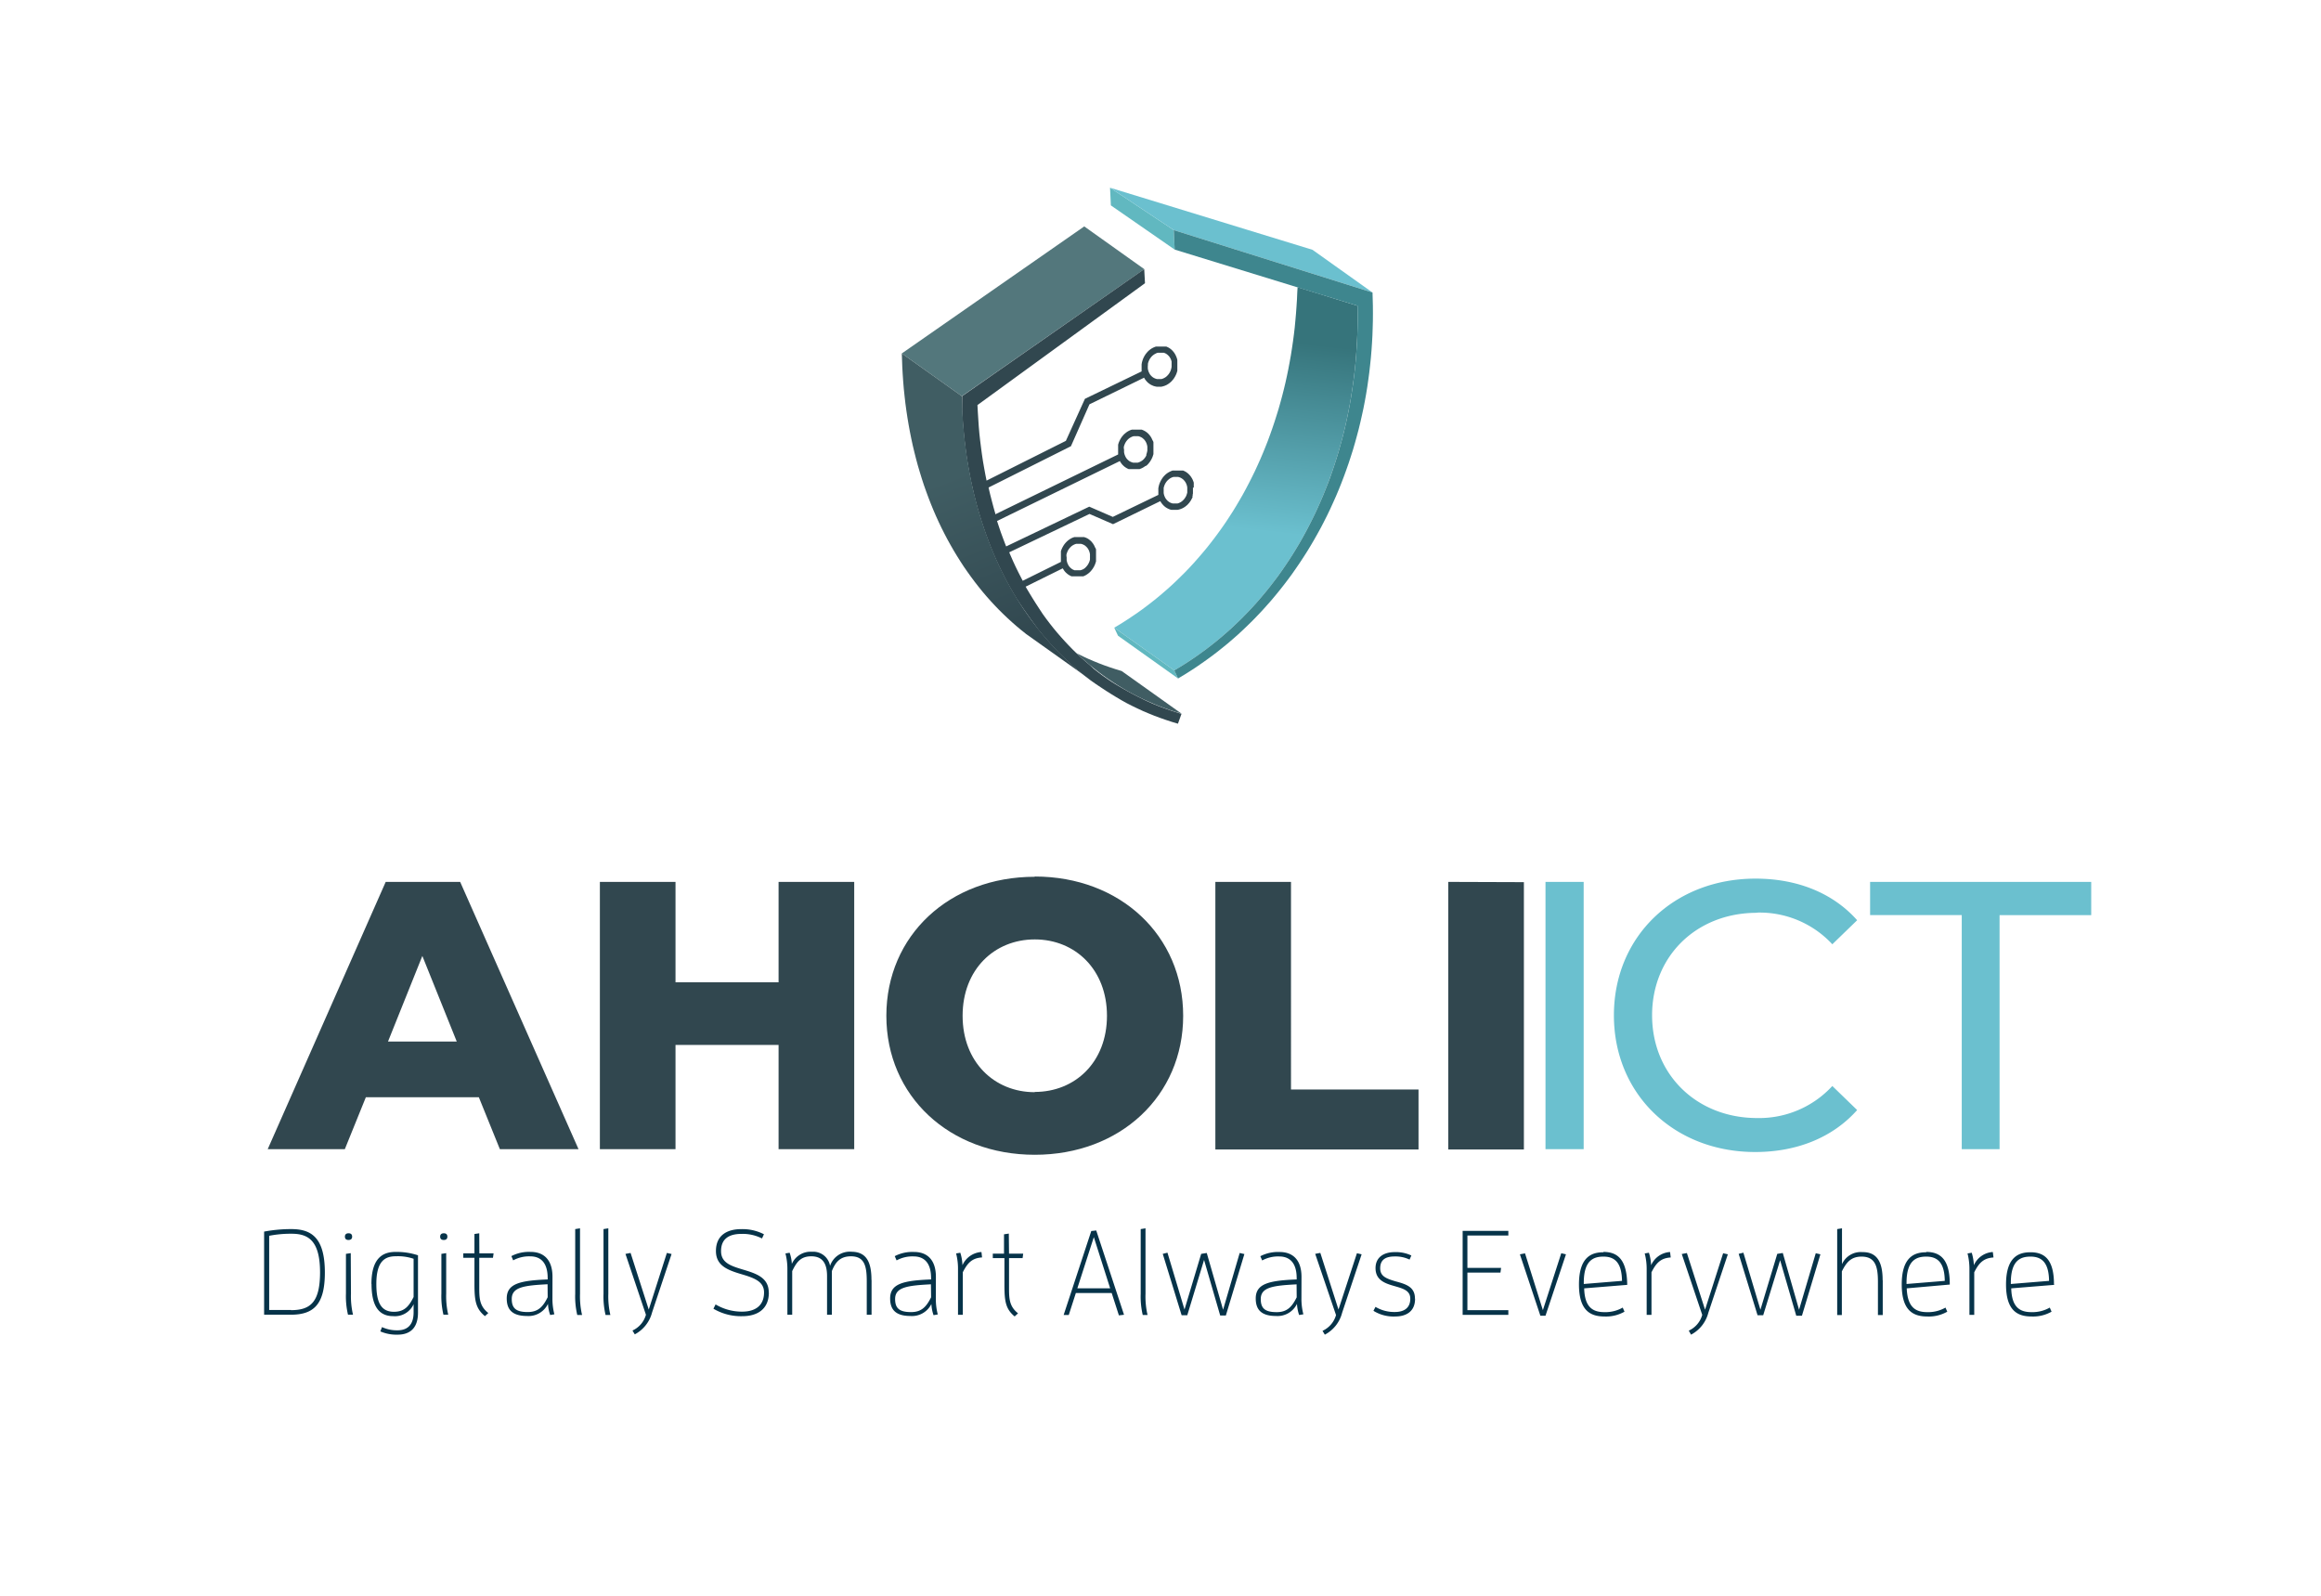 <svg id="Ebene_1" data-name="Ebene 1" xmlns="http://www.w3.org/2000/svg" xmlns:xlink="http://www.w3.org/1999/xlink" viewBox="0 0 453.54 311.81"><defs><style>.cls-1{fill:#31474f;}.cls-2{fill:#6bc0cf;}.cls-3{fill:#063349;}.cls-4{fill:url(#Unbenannter_Verlauf_16);}.cls-5{fill:#61b8c0;}.cls-6{fill:#3e868e;}.cls-7{fill:#53777c;}.cls-8{fill:#405d63;}.cls-9{fill:url(#Unbenannter_Verlauf_9);}</style><linearGradient id="Unbenannter_Verlauf_16" x1="240.59" y1="103.12" x2="244.79" y2="65.92" gradientUnits="userSpaceOnUse"><stop offset="0" stop-color="#6bc0cf"/><stop offset="1" stop-color="#36747b"/></linearGradient><linearGradient id="Unbenannter_Verlauf_9" x1="188.22" y1="92.32" x2="201.14" y2="125.94" gradientUnits="userSpaceOnUse"><stop offset="0" stop-color="#405d63"/><stop offset="1" stop-color="#31474f"/></linearGradient></defs><path class="cls-1" d="M75.37,172.32,52.31,224.55H67.38l4.11-10.15H93.57l4.11,10.15h15.37L89.92,172.32Zm.45,31.19,6.71-16.72,6.72,16.72Zm76.32-31.19h14.78v52.23H152.14V204.18H132v20.37H117.22V172.32H132v19.62h20.14Zm50.06-1c-16.71,0-29,11.49-29,27.16s12.31,27.16,29,27.16,29-11.49,29-27.16S218.92,171.27,202.2,171.27Zm0,42.09c-7.91,0-14.1-5.9-14.1-14.93s6.19-14.92,14.1-14.92,14.11,5.89,14.11,14.92S210.11,213.36,202.2,213.36Zm50.07-.53h24.92v11.72h-39.7V172.32h14.78Zm45.51-40.51v52.23H283V172.32Z"/><path class="cls-2" d="M302,172.32h7.46v52.23H302Zm41.35,6a19.36,19.36,0,0,1,14.7,6.19l4.85-4.7c-4.77-5.37-11.79-8.13-19.85-8.13-15.89,0-27.68,11.27-27.68,26.71s11.79,26.71,27.61,26.71c8.13,0,15.15-2.83,19.92-8.2l-4.85-4.7a19.42,19.42,0,0,1-14.7,6.26c-11.79,0-20.52-8.5-20.52-20.07S331.51,178.36,343.3,178.36Zm22.08-6v6.49h17.91v45.74h7.39V178.81h17.91v-6.49Z"/><path class="cls-3" d="M56.9,240.16a28.85,28.85,0,0,0-5.29.49v16.24h5.24c4.52,0,6.63-2.09,6.63-8.23C63.48,241.64,60.68,240.16,56.9,240.16Zm0,15.81h-4.3v-14.5a21.8,21.8,0,0,1,4.41-.4c3.27,0,5.53,1.39,5.53,7.59C62.52,254.35,60.73,256,56.88,256Zm11.68-3.2a16,16,0,0,0,.4,4.12H68a15.78,15.78,0,0,1-.4-4.16V245l.94-.14Zm-.47-10.48c-.45,0-.71-.21-.71-.65s.26-.66.71-.66.7.21.7.66S68.53,242.29,68.09,242.29Zm4.49,8.6c0,3.93,1.19,6.28,4.22,6.28a4,4,0,0,0,4-2.33v1.6c0,2-.82,3.5-3.17,3.5a6.94,6.94,0,0,1-3-.63l-.33.84a7.93,7.93,0,0,0,3.36.64c2.82,0,4-1.69,4-4.3V245.28a13.45,13.45,0,0,0-4.39-.66C75,244.62,72.58,245.61,72.58,250.89Zm8.22,2.54c-.92,1.84-1.81,2.89-3.85,2.89-2.61,0-3.43-2-3.43-5.43,0-4.58,1.76-5.42,3.83-5.42a9.58,9.58,0,0,1,3.45.49Zm5.9-11.14c-.45,0-.71-.21-.71-.65s.26-.66.71-.66.7.21.7.66S87.15,242.29,86.7,242.29Zm.47,10.48a16,16,0,0,0,.4,4.12h-.94a15.78,15.78,0,0,1-.4-4.16V245l.94-.14Zm6.48-7.87h2.78l-.12.87H93.65v5.55c0,2.3,0,3.85,1.77,5.24l-.66.61c-1.81-1.48-2.05-3.06-2.05-6.3v-5.1H90.53v-.87h2.18v-3.78l.94-.14Zm14.29,4.58c0-3.45-1.83-4.86-4.25-4.86a7.37,7.37,0,0,0-3.78.82l.35.83a6.46,6.46,0,0,1,3.34-.78c1.88,0,3.4,1.06,3.4,4.25V250c-5.5.21-8,.86-8,3.71,0,2,.9,3.43,3.95,3.43a4.22,4.22,0,0,0,4.11-2.37,7.53,7.53,0,0,0,.43,2.18l.82-.14a11.92,11.92,0,0,1-.38-3.08Zm-.94,4c-.91,1.84-1.85,2.89-3.9,2.89-2.32,0-3.12-.77-3.12-2.56,0-2.3,2.37-2.63,7-2.87Zm6.32-.66a16,16,0,0,0,.4,4.12h-.94a15.78,15.78,0,0,1-.4-4.16V240.16l.94-.15Zm5.53,0a16,16,0,0,0,.4,4.12h-.94a15.78,15.78,0,0,1-.4-4.16V240.16l.94-.15Zm11.44-8,.92.21-3.81,11.42a6.76,6.76,0,0,1-3.38,4.28l-.45-.75a4.78,4.78,0,0,0,2.63-3.08l-4-11.89,1-.19,3.55,11.07Zm19.93,7.73c0,3.34-2.35,4.63-5.17,4.63a10.57,10.57,0,0,1-5.66-1.46l.42-.84a10,10,0,0,0,5.22,1.41c2.23,0,4.25-.94,4.25-3.76,0-2.21-2.09-2.87-4.56-3.6-2.68-.8-4.84-1.69-4.84-4.49,0-3.15,2.3-4.27,4.91-4.27a9.16,9.16,0,0,1,4.47,1l-.38.82a8.32,8.32,0,0,0-4-.89c-2.26,0-4,.82-4,3.36,0,2.28,1.9,2.89,4.21,3.59C147.71,248.83,150.22,249.6,150.22,252.54Zm20.07-2.44v6.79h-.94v-6.51c0-2.89-.38-4.91-3.08-4.91-2,0-3,1-3.74,2.89v8.53h-.94v-7.57c0-2.68-1.06-3.85-3.08-3.85s-2.84,1.05-3.73,2.89v8.53h-.94V248a11.92,11.92,0,0,0-.38-3.08l.82-.14a7.6,7.6,0,0,1,.43,2.18,4,4,0,0,1,3.94-2.37,3.33,3.33,0,0,1,3.53,2.75,4.06,4.06,0,0,1,4.23-2.75C169.39,244.62,170.29,246.74,170.29,250.1Zm12.57-.62c0-3.45-1.83-4.86-4.25-4.86a7.43,7.43,0,0,0-3.79.82l.36.83a6.43,6.43,0,0,1,3.33-.78c1.88,0,3.41,1.06,3.41,4.25V250c-5.5.21-8,.86-8,3.71,0,2,.89,3.43,3.95,3.43A4.22,4.22,0,0,0,182,254.8a7.89,7.89,0,0,0,.42,2.18l.83-.14a11.92,11.92,0,0,1-.38-3.08Zm-.94,4c-.92,1.84-1.86,2.89-3.9,2.89-2.33,0-3.13-.77-3.13-2.56,0-2.3,2.38-2.63,7-2.87Zm9.85-8.79.11,1c-2,.12-2.86,1.13-3.76,2.89v8.32h-.94V248a11.92,11.92,0,0,0-.37-3.08l.82-.14a8.93,8.93,0,0,1,.42,2.44A4.35,4.35,0,0,1,191.77,244.64Zm5.38.26h2.77l-.12.87h-2.65v5.55c0,2.3,0,3.85,1.76,5.24l-.66.61c-1.81-1.48-2-3.06-2-6.3v-5.1H194v-.87h2.19v-3.78l.94-.14Zm16.07-4.42-5.4,16.41h1l1.39-4.3h7l1.41,4.37,1-.12-5.43-16.47Zm-2.72,11.19,3.22-10,3.19,10Zm13.32,1.1a16,16,0,0,0,.4,4.12h-.94a15.78,15.78,0,0,1-.4-4.16V240.16l.94-.15Zm18.4-8,.92.21-3.62,12h-1.11l-3.15-10.85L232,257h-1.1l-3.69-12,.92-.23,3.33,11.11L234.72,245l1.09-.17L239,255.92Zm12.08,4.67c0-3.45-1.83-4.86-4.25-4.86a7.43,7.43,0,0,0-3.79.82l.36.83a6.45,6.45,0,0,1,3.33-.78c1.88,0,3.41,1.06,3.41,4.25V250c-5.5.21-8,.86-8,3.71,0,2,.89,3.43,3.95,3.43a4.22,4.22,0,0,0,4.11-2.37,7.89,7.89,0,0,0,.42,2.18l.83-.14a11.92,11.92,0,0,1-.38-3.08Zm-.94,4c-.92,1.84-1.86,2.89-3.9,2.89-2.33,0-3.12-.77-3.12-2.56,0-2.3,2.37-2.63,7-2.87Zm11.77-8.62.92.21-3.81,11.42a6.7,6.7,0,0,1-3.38,4.28l-.45-.75a4.82,4.82,0,0,0,2.64-3.08L257,245l1-.19,3.55,11.07Zm11.36,8.91c0,2.53-1.81,3.45-3.88,3.45a7.49,7.49,0,0,1-4.25-1.11l.4-.77a7.15,7.15,0,0,0,3.8,1c1.58,0,3-.63,3-2.6,0-1.65-1.48-2-3.29-2.52s-3.5-1.2-3.5-3.45,1.78-3.13,3.71-3.13a7.06,7.06,0,0,1,3.29.66l-.35.8a6.33,6.33,0,0,0-2.92-.61c-1.59,0-2.82.51-2.82,2.3,0,1.55,1.11,2,3,2.56C274.72,250.92,276.49,251.43,276.49,253.72Zm9.3-13.28h8.93v.91h-8v6.33h6.58l-.12.91h-6.46V256h8v.92h-8.93Zm19.27,4.37.92.21-4,12H301l-4-12,1-.19L301.49,256Zm8.25-.19c-2.21,0-4.79.8-4.79,6.3,0,5.1,2.23,6.25,5,6.25a7.35,7.35,0,0,0,3.9-.94l-.35-.8a6.84,6.84,0,0,1-3.53.89c-2.18,0-3.9-.8-4-4.65l8.41-.68v-.1C317.89,246.17,316.15,244.62,313.31,244.62Zm-3.85,6.2v-.23c0-4.35,1.85-5.12,3.85-5.12,2.16,0,3.57,1.13,3.62,4.74Zm16.87-6.18.12,1c-2,.12-2.87,1.13-3.76,2.89v8.32h-.94V248a11.92,11.92,0,0,0-.38-3.08l.82-.14a9.32,9.32,0,0,1,.43,2.44A4.33,4.33,0,0,1,326.33,244.64Zm10.36.17.92.21-3.81,11.42a6.73,6.73,0,0,1-3.38,4.28L330,260a4.78,4.78,0,0,0,2.63-3.08l-4-11.89,1-.19,3.55,11.07Zm18.1,0,.91.21-3.61,12H351l-3.15-10.85L344.54,257h-1.1l-3.69-12,.92-.23L344,255.92,347.29,245l1.08-.17,3.18,11.09Zm13.09,5.29v6.79h-.94v-6.51c0-2.89-.47-4.91-3.2-4.91-2,0-2.94,1.05-3.85,2.89v8.53H359V240.16l.94-.15v7a4,4,0,0,1,4-2.35C366.87,244.62,367.88,246.74,367.88,250.1Zm8.5-5.48c-2.2,0-4.79.8-4.79,6.3,0,5.1,2.23,6.25,5,6.25a7.33,7.33,0,0,0,3.9-.94l-.35-.8a6.83,6.83,0,0,1-3.52.89c-2.19,0-3.9-.8-4.05-4.65L381,251v-.1C381,246.17,379.23,244.62,376.38,244.62Zm-3.85,6.2v-.23c0-4.35,1.86-5.12,3.85-5.12,2.17,0,3.58,1.13,3.62,4.74Zm16.87-6.18.12,1c-2,.12-2.87,1.13-3.76,2.89v8.32h-.94V248a12.38,12.38,0,0,0-.37-3.08l.82-.14a9.77,9.77,0,0,1,.42,2.44A4.33,4.33,0,0,1,389.4,244.64Zm11.94,6.25c0-4.72-1.74-6.27-4.58-6.27-2.21,0-4.79.8-4.79,6.3,0,5.1,2.23,6.25,5,6.25a7.35,7.35,0,0,0,3.9-.94l-.35-.8a6.84,6.84,0,0,1-3.53.89c-2.18,0-3.9-.8-4-4.65l8.41-.68Zm-8.43-.07v-.23c0-4.35,1.85-5.12,3.85-5.12,2.16,0,3.57,1.13,3.62,4.74Z"/><polygon class="cls-4" points="265.27 59.75 253.56 56.12 253.5 57.05 253.44 58.45 253.35 59.84 253.25 61.23 253.13 62.6 253 63.98 252.84 65.34 252.66 66.7 252.46 68.06 252.25 69.4 252.01 70.74 251.76 72.07 251.49 73.39 251.2 74.71 250.89 76.01 250.56 77.31 250.21 78.6 249.85 79.88 249.46 81.14 249.06 82.4 248.64 83.65 248.2 84.89 247.75 86.12 247.27 87.34 246.78 88.54 246.27 89.74 245.74 90.92 245.2 92.09 244.63 93.25 244.05 94.4 243.45 95.54 242.84 96.66 242.2 97.77 241.55 98.87 240.89 99.95 240.2 101.02 239.5 102.08 238.78 103.12 238.04 104.15 237.29 105.16 236.52 106.16 235.74 107.14 234.93 108.11 234.11 109.06 233.28 110 232.43 110.92 231.56 111.83 230.67 112.71 229.77 113.59 228.86 114.44 227.92 115.28 226.97 116.1 226.01 116.9 225.03 117.68 224.03 118.45 223.02 119.2 222 119.92 220.95 120.63 219.89 121.33 218.82 122 217.73 122.65 229.46 130.99 230.55 130.34 231.63 129.67 232.68 128.98 233.73 128.27 234.75 127.54 235.76 126.8 236.76 126.03 237.74 125.25 238.71 124.44 239.66 123.62 240.59 122.79 241.5 121.93 242.41 121.06 243.29 120.17 244.16 119.27 245.01 118.35 245.85 117.41 246.66 116.46 247.47 115.49 248.25 114.51 249.02 113.51 249.78 112.5 250.51 111.47 251.23 110.42 251.93 109.37 252.62 108.3 253.28 107.22 253.94 106.12 254.57 105.01 255.18 103.89 255.78 102.75 256.36 101.6 256.93 100.44 257.47 99.27 258 98.08 258.51 96.89 259 95.68 259.48 94.47 259.93 93.24 260.37 92 260.79 90.75 261.19 89.49 261.58 88.22 261.94 86.94 262.29 85.66 262.62 84.36 262.93 83.05 263.22 81.74 263.49 80.42 263.75 79.09 263.98 77.75 264.19 76.41 264.39 75.05 264.57 73.69 264.73 72.33 264.87 70.95 264.99 69.57 265.08 68.19 265.17 66.79 265.23 65.4 265.27 63.99 265.29 62.59 265.29 61.17 265.27 59.75"/><polygon class="cls-5" points="229.46 130.99 217.73 122.65 218.47 124.22 230.2 132.57 229.46 130.99"/><polygon class="cls-5" points="229.54 48.77 229.36 44.96 216.91 36.68 217.07 40.13 229.54 48.77"/><polygon class="cls-2" points="256.47 48.81 216.91 36.68 229.36 44.96 268.2 57.16 256.47 48.81 256.47 48.81"/><polygon class="cls-6" points="268.23 58.24 268.2 57.16 229.36 44.96 229.54 48.77 265.27 59.75 265.29 61.17 265.29 62.59 265.27 63.99 265.23 65.4 265.17 66.79 265.08 68.19 264.99 69.57 264.87 70.95 264.73 72.33 264.57 73.69 264.39 75.05 264.19 76.41 263.98 77.75 263.75 79.09 263.49 80.42 263.22 81.74 262.93 83.05 262.62 84.36 262.29 85.66 261.94 86.94 261.58 88.22 261.19 89.49 260.79 90.75 260.37 92 259.94 93.24 259.48 94.47 259 95.68 258.51 96.89 258 98.08 257.47 99.27 256.93 100.44 256.36 101.6 255.78 102.75 255.18 103.89 254.57 105.01 253.94 106.12 253.28 107.22 252.62 108.3 251.93 109.37 251.23 110.42 250.51 111.47 249.78 112.5 249.02 113.51 248.25 114.51 247.47 115.49 246.66 116.46 245.85 117.41 245.01 118.35 244.16 119.27 243.29 120.17 242.41 121.06 241.5 121.93 240.59 122.79 239.66 123.62 238.71 124.44 237.74 125.25 236.76 126.03 235.76 126.8 234.75 127.54 233.73 128.27 232.68 128.98 231.63 129.67 230.55 130.34 229.46 130.99 230.2 132.57 231.34 131.89 232.46 131.19 233.57 130.47 234.66 129.72 235.74 128.96 236.81 128.18 237.86 127.38 238.89 126.56 239.91 125.73 240.91 124.87 241.9 124 242.87 123.1 243.82 122.19 244.76 121.27 245.68 120.32 246.59 119.36 247.47 118.38 248.35 117.39 249.2 116.38 250.04 115.35 250.86 114.31 251.67 113.25 252.46 112.18 253.22 111.09 253.98 109.98 254.71 108.87 255.43 107.74 256.13 106.59 256.81 105.43 257.47 104.26 258.12 103.08 258.74 101.88 259.35 100.67 259.94 99.44 260.5 98.21 261.06 96.96 261.59 95.7 262.1 94.43 262.59 93.15 263.06 91.86 263.52 90.55 263.95 89.24 264.37 87.92 264.76 86.58 265.13 85.24 265.49 83.89 265.82 82.53 266.13 81.16 266.43 79.78 266.7 78.39 266.95 77 267.18 75.59 267.38 74.18 267.57 72.77 267.73 71.34 267.88 69.91 268 68.47 268.1 67.03 268.18 65.58 268.23 64.12 268.27 62.66 268.28 61.19 268.27 59.72 268.23 58.24 268.23 58.24"/><polygon class="cls-7" points="211.87 44.24 176.22 69.06 187.95 77.41 223.6 52.59 211.87 44.24 211.87 44.24"/><polygon class="cls-8" points="210.45 127.72 211.28 128.48 212.12 129.23 212.97 129.96 213.84 130.67 214.73 131.36 215.63 132.03 216.55 132.68 217.48 133.3 218.43 133.91 219.39 134.5 220.37 135.06 221.36 135.6 222.36 136.12 223.38 136.62 224.42 137.09 225.47 137.55 226.53 137.98 227.61 138.38 228.7 138.77 229.8 139.13 230.92 139.47 219.19 131.12 219.19 131.12 218.07 130.78 216.97 130.42 215.88 130.04 214.8 129.63 213.74 129.2 212.69 128.75 211.65 128.27 210.63 127.77 210.37 127.64 210.45 127.72"/><path class="cls-1" d="M233.27,95.29v-.2l0-.19,0-.2,0-.19,0-.2-.06-.19-.07-.18-.07-.18-.09-.18-.09-.16-.1-.16-.1-.15-.11-.15-.12-.13-.12-.13-.13-.13-.13-.11-.14-.11-.14-.1-.15-.09-.15-.08-.15-.07-.16-.07-.16,0-.16,0-.17,0-.17,0-.17,0h-.52l-.17,0-.18,0-.17,0-.18,0-.17.06-.18.07-.17.08-.3.16-.29.19-.26.21-.24.24-.23.25-.2.28-.18.29-.16.3-.14.32-.12.33-.08.33-.07.34,0,.35V96l0,.35,0,.35L217.45,101l-4.6-2-16.24,7.77-.18-.45-.44-1.16-.43-1.17-.4-1.19-.33-1,24-11.71.08.15.09.14.09.13.1.13.1.13.11.11.12.12.11.1.12.1.13.09.13.09.13.08.13.07.14.07.14.06.14,0,.15,0,.14,0,.15,0,.15,0h.62l.15,0,.16,0,.16,0,.15,0,.16,0,.16-.06.15-.06.16-.07.17-.09.16-.09.16-.11.16-.11L224,91l.15-.13.13-.13.13-.14.12-.15.12-.15.11-.16.1-.16.1-.17.09-.17.08-.17.08-.18.06-.18.06-.19.06-.18,0-.19,0-.19,0-.2,0-.19v-.59l0-.19,0-.2,0-.19,0-.2,0-.19-.06-.19L225.2,86l-.08-.18-.08-.17-.09-.17-.1-.16-.1-.15-.12-.14-.11-.14-.12-.13-.13-.12-.13-.12-.14-.1-.14-.1-.15-.09-.15-.08-.16-.08-.15-.06-.16-.06-.17,0-.16,0-.17,0-.17,0h-.52l-.18,0-.17,0-.18,0-.17,0L221,84l-.17.07-.18.08-.15.08-.15.08-.14.1-.14.09-.13.11-.13.11-.13.11-.12.12-.11.13-.11.13-.11.13-.1.14-.09.15-.09.14-.08.15-.08.16-.07.15-.07.16-.06.17-.05.16-.05.17,0,.17,0,.17,0,.17,0,.17,0,.18v.52l0,.18v.17l0,.18-24,11.69,0-.14-.35-1.23-.33-1.25-.32-1.25-.3-1.27,0-.1,16.08-8.06L212.89,79l10.67-5.2.17.29.19.26.21.24.23.22.25.19.26.17.27.13.28.12.29.08.3.06.31,0h.31l.31,0,.31-.07.32-.1.31-.13.17-.09.16-.1.16-.1.16-.12.14-.12.15-.12.13-.14.13-.14.12-.14.12-.15.11-.16.1-.16.1-.17.09-.17.08-.17.08-.18.06-.18.06-.19.06-.19,0-.18,0-.2,0-.19,0-.19v-.59l0-.2,0-.19,0-.2,0-.19L230,70.1l-.06-.19-.07-.19-.08-.18-.08-.17-.09-.17-.1-.16-.1-.15-.12-.15-.11-.13-.12-.13-.13-.13-.13-.11-.14-.11-.14-.1-.15-.09-.15-.08-.16-.07-.15-.07-.16,0-.17,0-.16,0-.17,0-.17,0h-.52l-.18,0-.17,0-.18,0-.17,0-.18.06-.17.07-.18.08-.3.16-.28.19-.26.21-.25.24-.22.26-.21.27-.18.29-.16.3-.14.32-.11.33-.09.33-.06.35,0,.34v.35l0,.35,0,.35L212,77.93l-3.72,8.21-15.5,7.77-.23-1.15-.24-1.31-.23-1.32-.2-1.33-.18-1.35-.17-1.35-.15-1.37-.12-1.38L191.17,82l-.09-1.4L191,79.15l32.74-23.81-.15-2.75L188,77.41l0,1.08L188,80l.08,1.46.1,1.45.13,1.44.14,1.43.17,1.41.18,1.4.21,1.4.23,1.37.25,1.37.27,1.35.3,1.34.31,1.33.33,1.31.35,1.3.38,1.28.39,1.27.42,1.26.43,1.24.45,1.22.47,1.21.49,1.2.51,1.17.53,1.17.55,1.14.57,1.14.58,1.11.61,1.1.62,1.08.64,1.06.66,1,.67,1,.7,1,.71,1,.73,1,.74,1,.77.94.78.91.79.9.81.88.83.86.85.84.86.83.88.8.9.78.91.76.92.73.94.72,1,.7,1,.67,1,.66,1,.63,1,.61,1,.59,1,.56,1.06.54,1.08.52,1.08.5,1.11.47,1.11.45,1.13.42,1.15.4,1.15.38,1.17.35.69-1.92-1.12-.34-1.1-.36-1.09-.39-1.08-.4-1.06-.43-1.05-.46-1-.47-1-.5-1-.52-1-.54-1-.56-1-.59-1-.61-.93-.62-.92-.65-.9-.67-.89-.69L213,130l-.86-.73-.84-.75-.82-.76-.81-.79-.79-.81-.78-.83-.76-.84-.75-.86-.73-.88-.71-.9-.7-.92-.68-.94-.66-1-.65-1-.63-1-.61-1-.6-1-.2-.36,7.25-3.58.08.14.09.14.09.14.1.13.1.12.11.12.12.11.11.1.12.1.13.1.13.08.13.08.13.07.14.07.14.06.14,0,.15,0,.14,0,.15,0,.15,0,.15,0h.62l.16,0,.16,0,.15,0,.16,0,.16,0,.15-.06.16-.08.17-.08.16-.1.16-.11.16-.11.14-.12.15-.13.13-.13.13-.14.12-.15.12-.15.11-.15.1-.17.1-.16.09-.17.08-.18.08-.18.06-.18.06-.18.06-.19,0-.19,0-.19,0-.19,0-.2v-.58l0-.2,0-.2,0-.19,0-.2,0-.19-.06-.19L214,107l-.08-.18-.08-.18-.09-.16-.1-.16-.1-.16-.12-.14-.11-.14-.12-.13-.13-.12-.14-.11-.13-.11-.14-.1-.15-.09-.15-.08-.16-.07L212,105l-.16-.06-.17,0-.16,0-.17,0-.17,0h-.7l-.17,0-.18,0-.17,0-.18.06-.17.06-.18.08-.15.08-.15.09-.14.09-.14.1-.13.1-.13.11-.13.12-.12.12-.11.12-.11.13-.11.14-.1.14-.09.14-.09.15-.08.15-.08.15-.07.16-.07.16-.06.16-.05.16,0,.17,0,.17,0,.17,0,.17,0,.18,0,.17v.52l0,.18v.17l0,.18-7.46,3.69-.3-.58-.55-1.07-.53-1.08-.51-1.1-.49-1.12-.26-.61,15.69-7.5,4.6,2,9.23-4.5.17.28.2.27.21.24.23.22.24.19.26.16.27.14.29.12.29.08.3,0,.3,0h.31l.31,0,.32-.07.31-.1.31-.13.17-.09.17-.1.16-.1.15-.12.15-.12.14-.12.14-.14.12-.14.13-.14.11-.15.11-.16.11-.16.09-.17.09-.17.09-.17.07-.18L233,97l.06-.19,0-.19.05-.19,0-.19,0-.19,0-.19v-.59ZM219.6,87.6l0-.25.06-.25.09-.24.1-.23.12-.22.14-.21.16-.2.17-.18.19-.16.21-.14.22-.12.23-.1.23-.07.23,0,.23,0h.23l.22,0,.22.06.21.08.2.1.19.12.17.15.17.16.15.19.13.2.12.23.09.24.07.25.05.25,0,.26v.26l0,.26-.05.25-.06.25-.08.24L224,89l-.12.22-.14.21-.16.2-.17.18-.19.16-.21.14-.22.12-.23.1-.23.07-.23,0-.23,0h-.23l-.22,0-.22-.06-.2-.08-.21-.1-.19-.12-.17-.15-.17-.16-.15-.19-.13-.2-.11-.23-.1-.24-.07-.25-.05-.25,0-.26v-.26Zm4.71-16.27,0-.25.06-.25.09-.24.1-.23.12-.22.14-.21.16-.2.17-.18.19-.16.21-.15.22-.12L226,69l.23-.07.23,0H227l.22,0,.22,0,.21.08.2.1.19.13.17.14.17.17.15.18.13.21.12.22.09.24.07.26,0,.25,0,.26v.26l0,.25-.05.26-.06.24-.08.25-.11.23-.12.22-.14.21-.16.19-.17.18-.19.17-.21.14-.22.12-.23.1-.23.07-.23,0-.23,0h-.23l-.22,0-.21-.06-.21-.08-.2-.1-.19-.12-.18-.15-.17-.17-.15-.18-.13-.21-.11-.22-.1-.24-.07-.25-.05-.26,0-.26v-.25Zm-15.92,37.31,0-.26.06-.24.09-.24.1-.24.12-.22.14-.21.16-.19.17-.18.19-.17.21-.14.22-.12.23-.1.23-.07.23,0,.23,0H211l.22,0,.22.06.21.08.2.1.19.12.17.15.17.17.15.18.13.21.12.22.09.24.07.25.05.26,0,.26v.25l0,.26,0,.25-.06.25-.08.24-.11.23-.12.23-.14.2-.16.2-.17.18L212,111l-.21.15-.22.12-.23.09-.23.07-.23,0-.23,0h-.23l-.22,0-.22,0-.2-.08-.21-.1-.19-.13-.17-.14-.17-.17-.15-.18-.13-.21-.11-.22-.1-.24-.07-.26-.05-.25,0-.26v-.26ZM232,96l0,.26-.07.24-.08.24-.1.24-.13.22-.14.21-.15.19-.18.18-.19.17-.2.14-.22.12-.23.1-.23.07-.24,0-.23,0h-.22l-.22,0-.22-.06-.21-.08-.2-.1-.19-.13-.18-.14-.16-.17-.15-.18-.14-.21-.11-.22-.1-.24-.07-.25-.05-.26,0-.26v-.25l0-.26,0-.25.07-.25.08-.24.1-.23.13-.23.14-.21.15-.19.18-.18.19-.16.2-.15.22-.12.23-.1.23-.07.24,0,.22,0H230l.22,0,.22.06.21.08.2.1.19.13.18.14.16.17.15.18.14.21.11.22.1.24.07.25.05.26,0,.26v.26Z"/><polygon class="cls-9" points="176.22 69.06 176.26 70.14 176.31 71.62 176.39 73.08 176.49 74.53 176.61 75.97 176.76 77.4 176.92 78.81 177.11 80.22 177.32 81.61 177.55 82.99 177.8 84.35 178.07 85.7 178.36 87.04 178.68 88.37 179.01 89.68 179.36 90.98 179.74 92.26 180.13 93.53 180.54 94.79 180.98 96.03 181.43 97.25 181.9 98.46 182.39 99.66 182.9 100.84 183.43 102 183.98 103.15 184.55 104.28 185.13 105.39 185.74 106.49 186.36 107.57 187 108.63 187.66 109.68 188.33 110.71 189.03 111.72 189.74 112.71 190.47 113.69 191.21 114.64 191.97 115.58 192.75 116.5 193.55 117.4 194.36 118.28 195.19 119.14 196.04 119.98 196.9 120.8 197.78 121.6 198.67 122.38 199.58 123.14 200.51 123.88 212.24 132.22 211.31 131.49 210.41 130.73 209.51 129.95 208.63 129.15 207.77 128.32 206.93 127.48 206.09 126.62 205.28 125.74 204.49 124.84 203.71 123.93 202.94 122.99 202.2 122.03 201.47 121.06 200.76 120.07 200.06 119.06 199.39 118.03 198.73 116.98 198.09 115.92 197.47 114.84 196.86 113.74 196.28 112.63 195.71 111.49 195.16 110.35 194.63 109.18 194.12 108 193.63 106.81 193.16 105.6 192.71 104.38 192.28 103.14 191.86 101.88 191.47 100.61 191.09 99.33 190.74 98.03 190.41 96.72 190.09 95.39 189.8 94.05 189.53 92.7 189.28 91.33 189.05 89.96 188.84 88.56 188.66 87.16 188.49 85.75 188.35 84.32 188.22 82.88 188.12 81.43 188.04 79.97 187.99 78.49 187.95 77.41 176.22 69.06 176.22 69.06"/></svg>